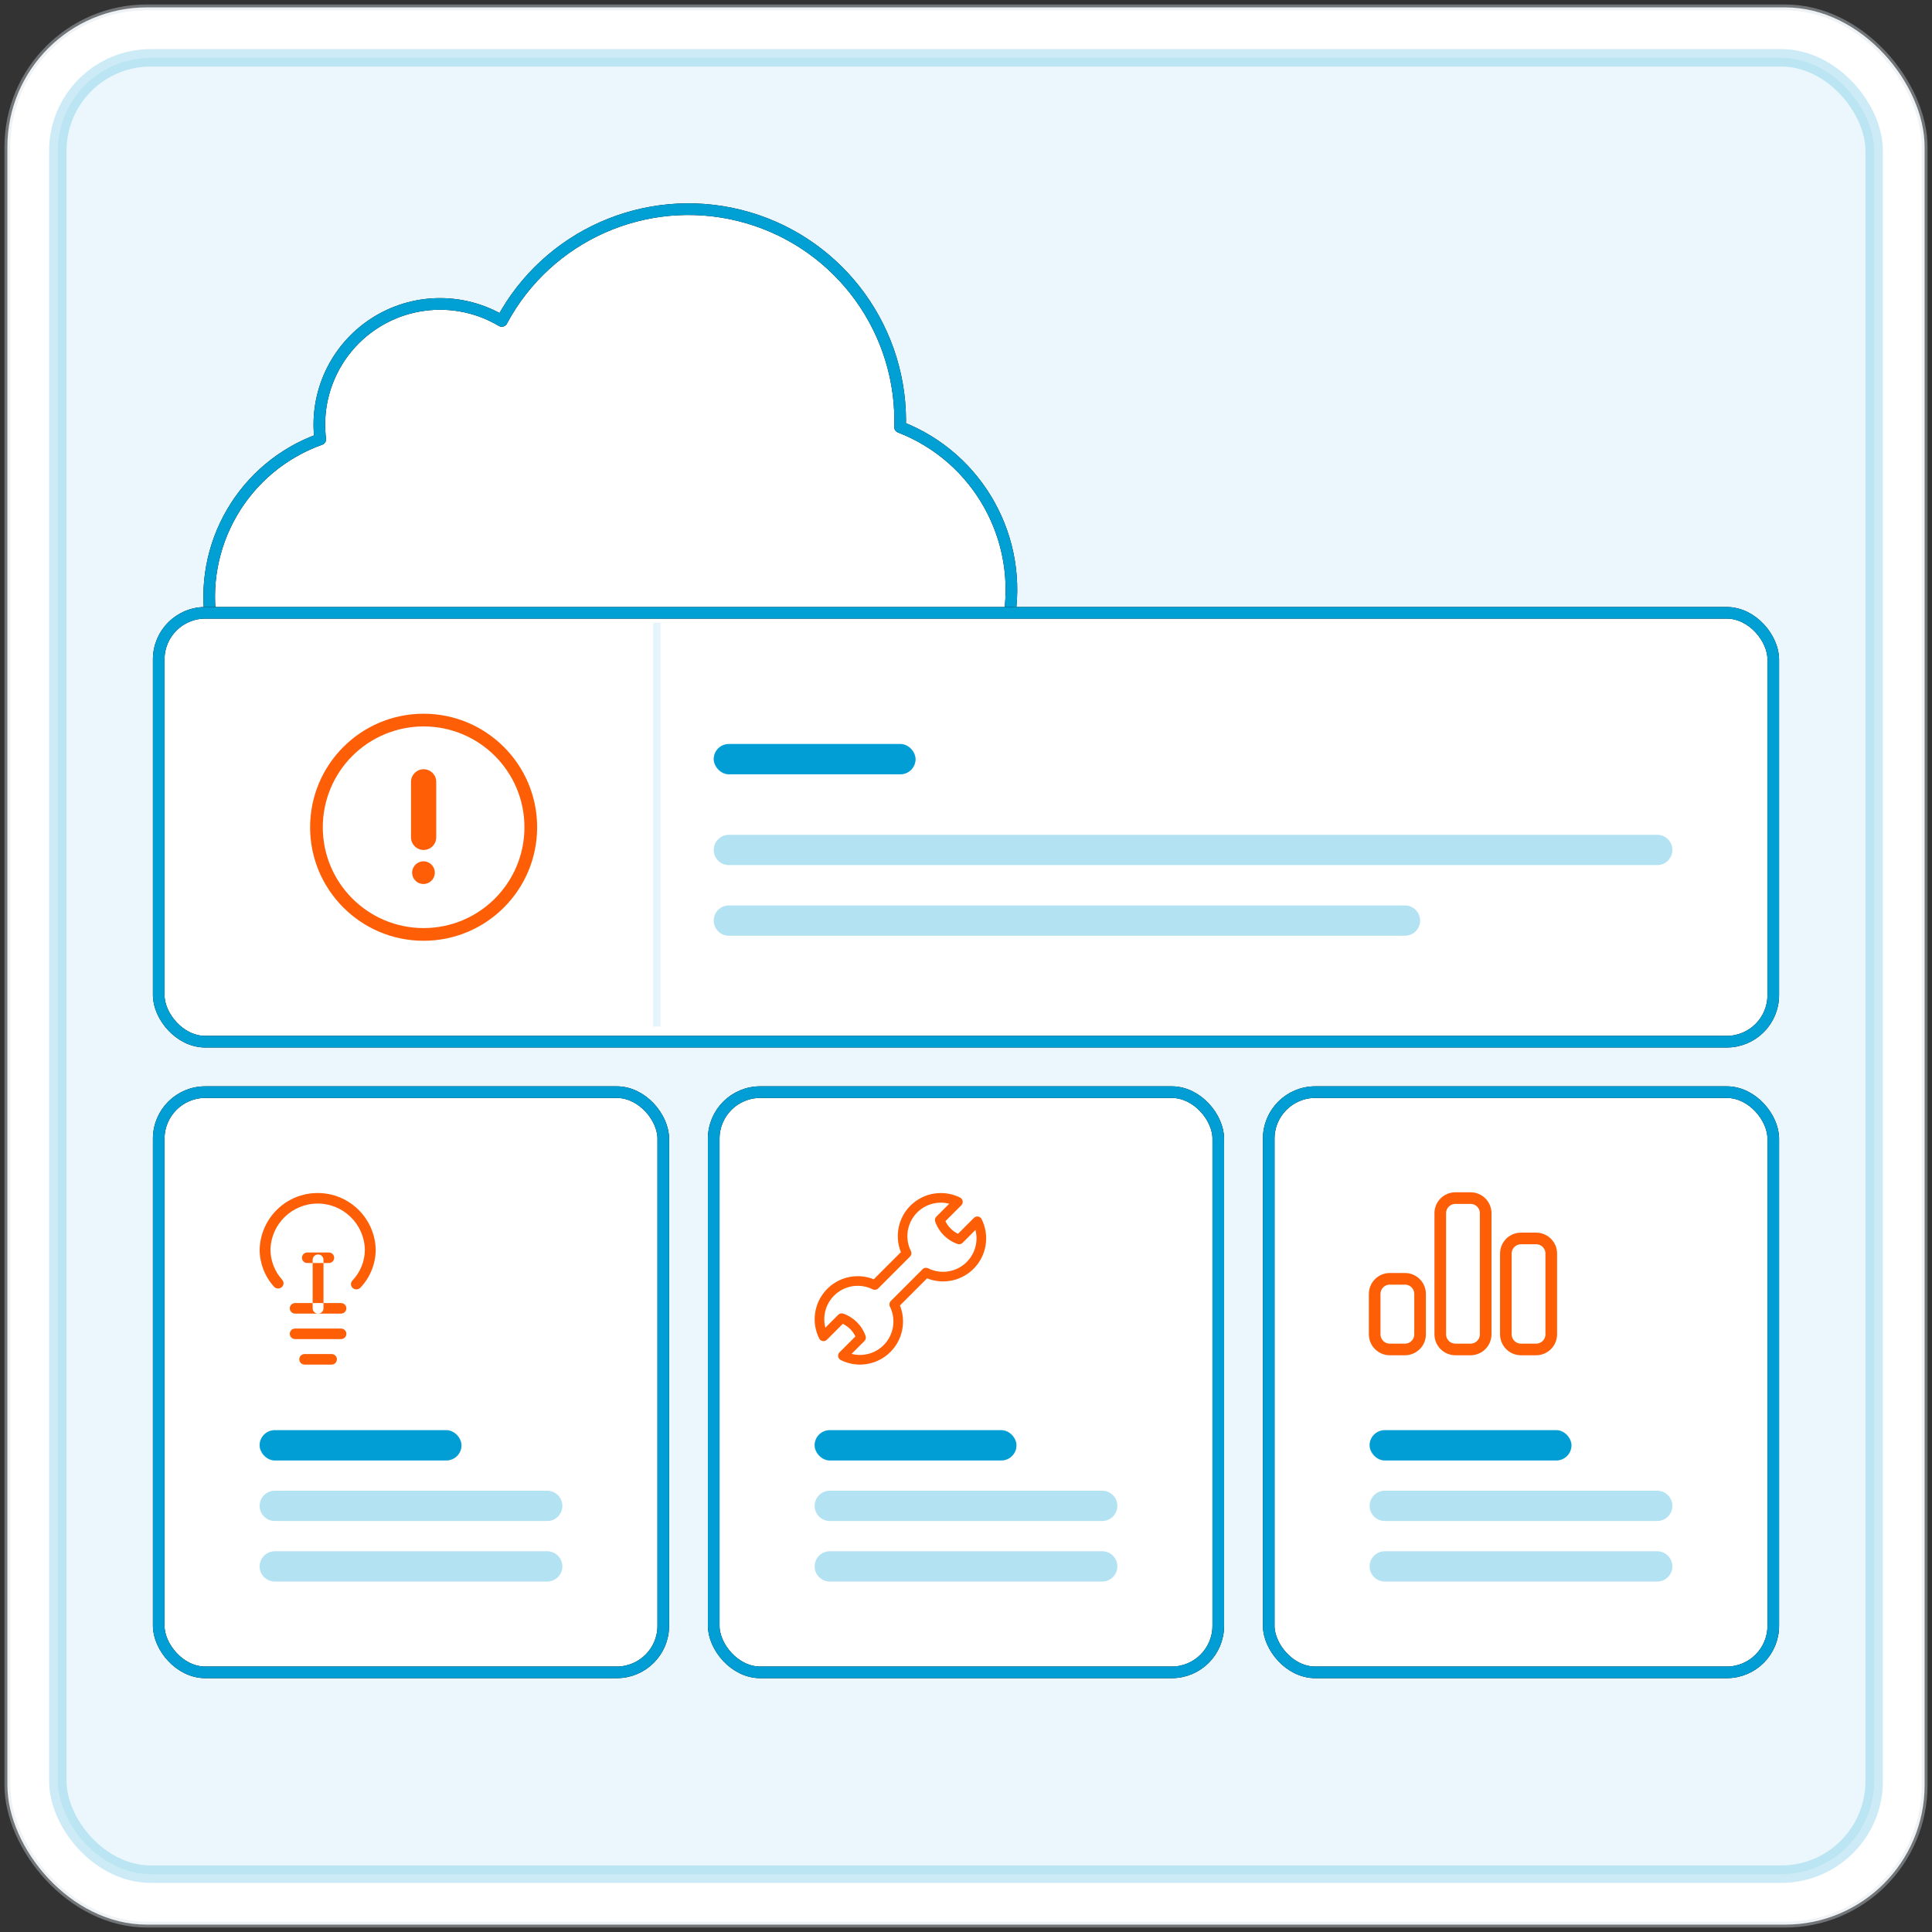 <?xml version="1.0" encoding="UTF-8"?>
<svg width="262px" height="262px" viewBox="0 0 262 262" version="1.1" xmlns="http://www.w3.org/2000/svg" xmlns:xlink="http://www.w3.org/1999/xlink">
    <rect x="0" y="0" width="262" height="262" fill="#333333" stroke="none"/>
    <!-- Generator: Sketch 59.1 (86144) - https://sketch.com -->
    <title>platform</title>
    <desc>Created with Sketch.</desc>
    <g id="Page-1" stroke="none" stroke-width="1" fill="none" fill-rule="evenodd">
        <g id="Technology-Page" transform="translate(-749, -1077)">
            <g id="HOW-IT-WORKS" transform="translate(1, 553)">
                <g id="Platform" transform="translate(749, 525)">
                    <g id="platform">
                        <rect id="Rectangle" stroke-opacity="0.39" stroke="#D2DDE5" stroke-width="0.788" fill="#FFFFFF" fill-rule="nonzero" stroke-linejoin="round" x="0" y="0" width="260" height="260" rx="18.919"></rect>
                        <rect id="Rectangle" stroke-opacity="0.2" stroke="#009FD4" stroke-width="2.365" fill-opacity="0.08" fill="#009FD4" fill-rule="nonzero" stroke-linejoin="round" x="6.842" y="6.842" width="246.316" height="246.316" rx="12.613"></rect>
                        <g id="Group" transform="translate(27.368, 26.684)" fill="#FFFFFF" fill-rule="nonzero" stroke="#000000" stroke-linejoin="round" stroke-width="1.577">
                            <path d="M93.686,30.228 C93.696,29.917 93.709,29.606 93.709,29.292 C93.659,16.145 84.688,4.711 71.93,1.534 C59.172,-1.643 45.886,4.249 39.677,15.837 C34.312,12.643 27.598,12.779 22.368,16.189 C17.137,19.598 14.303,25.687 15.061,31.884 C4.651,35.604 -1.565,46.283 0.344,57.172 C2.252,68.061 11.73,75.99 22.784,75.948 L85.031,75.948 C96.438,75.995 106.256,67.897 108.378,56.688 C110.499,45.48 104.321,34.353 93.686,30.228 Z" id="path"></path>
                        </g>
                        <g id="path-link" transform="translate(27.368, 26.684)" stroke="#009FD4" stroke-linejoin="round" stroke-width="1.577">
                            <path d="M93.686,30.228 C93.696,29.917 93.709,29.606 93.709,29.292 C93.659,16.145 84.688,4.711 71.93,1.534 C59.172,-1.643 45.886,4.249 39.677,15.837 C34.312,12.643 27.598,12.779 22.368,16.189 C17.137,19.598 14.303,25.687 15.061,31.884 C4.651,35.604 -1.565,46.283 0.344,57.172 C2.252,68.061 11.73,75.99 22.784,75.948 L85.031,75.948 C96.438,75.995 106.256,67.897 108.378,56.688 C110.499,45.48 104.321,34.353 93.686,30.228 Z" id="path"></path>
                        </g>
                        <g id="Group" transform="translate(20.526, 82.105)" fill="#FFFFFF" fill-rule="nonzero" stroke="#000000" stroke-linejoin="round" stroke-width="1.577">
                            <rect id="rect-4" x="0" y="0" width="218.947" height="58.158" rx="6.306"></rect>
                        </g>
                        <g id="rect-4-link" transform="translate(20.526, 82.105)" stroke="#009FD4" stroke-linejoin="round" stroke-width="1.577">
                            <rect id="rect-4" x="0" y="0" width="218.947" height="58.158" rx="6.306"></rect>
                        </g>
                        <rect id="Rectangle" fill-opacity="0.11" fill="#009FD4" fill-rule="nonzero" x="87.579" y="83.474" width="1" height="54.737"></rect>
                        <path d="M97.842,99.895 L121.105,99.895 C122.239,99.895 123.158,100.814 123.158,101.947 C123.158,103.081 122.239,104 121.105,104 L97.842,104 C96.708,104 95.789,103.081 95.789,101.947 C95.789,100.814 96.708,99.895 97.842,99.895 Z M97.842,112.211 L223.737,112.211 C224.87,112.211 225.789,113.13 225.789,114.263 C225.789,115.397 224.87,116.316 223.737,116.316 L97.842,116.316 C96.708,116.316 95.789,115.397 95.789,114.263 C95.789,113.13 96.708,112.211 97.842,112.211 Z M97.842,121.789 L189.526,121.789 C190.66,121.789 191.579,122.708 191.579,123.842 C191.579,124.976 190.66,125.895 189.526,125.895 L97.842,125.895 C96.708,125.895 95.789,124.976 95.789,123.842 C95.789,122.708 96.708,121.789 97.842,121.789 Z" id="Shape" fill-opacity="0.3" fill="#009ED4"></path>
                        <path d="M56.447,95.789 C64.95,95.789 71.842,102.682 71.842,111.184 C71.842,119.686 64.95,126.579 56.447,126.579 C47.945,126.579 41.053,119.686 41.053,111.184 C41.053,102.682 47.945,95.789 56.447,95.789 Z M56.447,97.511 C63.998,97.511 70.12,103.632 70.12,111.183 C70.12,118.734 63.999,124.856 56.448,124.856 C48.897,124.856 42.775,118.735 42.775,111.184 C42.775,107.558 44.215,104.08 46.779,101.516 C49.343,98.952 52.821,97.511 56.447,97.511 L56.447,97.511 Z M56.447,103.316 L56.447,103.316 C57.392,103.316 58.158,104.082 58.158,105.026 L58.158,112.553 C58.158,113.006 57.978,113.441 57.657,113.762 C57.336,114.083 56.901,114.263 56.447,114.263 L56.447,114.263 C55.503,114.263 54.737,113.497 54.737,112.553 L54.737,105.026 C54.737,104.082 55.503,103.316 56.447,103.316 L56.447,103.316 Z M56.447,115.803 C57.295,115.814 57.973,116.509 57.966,117.356 C57.958,118.203 57.267,118.885 56.419,118.881 C55.572,118.878 54.887,118.19 54.887,117.342 C54.893,116.486 55.591,115.797 56.447,115.803 Z" id="Shape" fill="#FD5E06"></path>
                        <g id="Group" transform="translate(171.053, 147.105)" fill="#FFFFFF" fill-rule="nonzero" stroke="#000000" stroke-linejoin="round" stroke-width="1.577">
                            <rect id="rect-3" x="0" y="0" width="68.421" height="78.684" rx="6.306"></rect>
                        </g>
                        <g id="rect-3-link" transform="translate(171.053, 147.105)" stroke="#009ED4" stroke-linejoin="round" stroke-width="1.577">
                            <rect id="rect-3" x="0" y="0" width="68.421" height="78.684" rx="6.306"></rect>
                        </g>
                        <path d="M187.474,172.421 L189.526,172.421 C190.66,172.421 191.579,173.34 191.579,174.474 L191.579,179.947 C191.579,181.081 190.66,182 189.526,182 L187.474,182 C186.34,182 185.421,181.081 185.421,179.947 L185.421,174.474 C185.421,173.34 186.34,172.421 187.474,172.421 Z M196.368,161.474 L198.421,161.474 C199.555,161.474 200.474,162.393 200.474,163.526 L200.474,179.947 C200.474,181.081 199.555,182 198.421,182 L196.368,182 C195.235,182 194.316,181.081 194.316,179.947 L194.316,163.526 C194.316,162.393 195.235,161.474 196.368,161.474 L196.368,161.474 Z M205.263,166.947 L207.316,166.947 C208.449,166.947 209.368,167.866 209.368,169 L209.368,179.947 C209.368,181.081 208.449,182 207.316,182 L205.263,182 C204.13,182 203.211,181.081 203.211,179.947 L203.211,169 C203.211,167.866 204.13,166.947 205.263,166.947 Z" id="Shape" stroke="#FD5E06" stroke-width="1.577" fill-opacity="0" fill="#FD5E06" stroke-linejoin="round"></path>
                        <path d="M186.789,192.947 L210.053,192.947 C211.186,192.947 212.105,193.866 212.105,195 C212.105,196.134 211.186,197.053 210.053,197.053 L186.789,197.053 C185.656,197.053 184.737,196.134 184.737,195 C184.737,193.866 185.656,192.947 186.789,192.947 Z M186.789,201.158 L223.737,201.158 C224.87,201.158 225.789,202.077 225.789,203.211 C225.789,204.344 224.87,205.263 223.737,205.263 L186.789,205.263 C185.656,205.263 184.737,204.344 184.737,203.211 C184.737,202.077 185.656,201.158 186.789,201.158 Z M186.789,209.368 L223.737,209.368 C224.87,209.368 225.789,210.287 225.789,211.421 C225.789,212.555 224.87,213.474 223.737,213.474 L186.789,213.474 C185.656,213.474 184.737,212.555 184.737,211.421 C184.737,210.287 185.656,209.368 186.789,209.368 Z" id="Shape" fill-opacity="0.3" fill="#009ED4"></path>
                        <g id="Group" transform="translate(95.789, 147.105)" fill="#FFFFFF" fill-rule="nonzero" stroke="#000000" stroke-linejoin="round" stroke-width="1.577">
                            <rect id="rect-2" x="0" y="0" width="68.421" height="78.684" rx="6.306"></rect>
                        </g>
                        <g id="rect-2-link" transform="translate(95.789, 147.105)" stroke="#009ED4" stroke-linejoin="round" stroke-width="1.577">
                            <rect id="rect-2" x="0" y="0" width="68.421" height="78.684" rx="6.306"></rect>
                        </g>
                        <path d="M111.526,192.947 L134.789,192.947 C135.923,192.947 136.842,193.866 136.842,195 C136.842,196.134 135.923,197.053 134.789,197.053 L111.526,197.053 C110.393,197.053 109.474,196.134 109.474,195 C109.474,193.866 110.393,192.947 111.526,192.947 Z M111.526,201.158 L148.474,201.158 C149.607,201.158 150.526,202.077 150.526,203.211 C150.526,204.344 149.607,205.263 148.474,205.263 L111.526,205.263 C110.393,205.263 109.474,204.344 109.474,203.211 C109.474,202.077 110.393,201.158 111.526,201.158 Z M111.526,209.368 L148.474,209.368 C149.607,209.368 150.526,210.287 150.526,211.421 C150.526,212.555 149.607,213.474 148.474,213.474 L111.526,213.474 C110.393,213.474 109.474,212.555 109.474,211.421 C109.474,210.287 110.393,209.368 111.526,209.368 Z" id="Shape" fill-opacity="0.3" fill="#009ED4"></path>
                        <path d="M115.621,184.053 C114.717,184.053 113.825,183.842 113.016,183.437 C112.828,183.344 112.697,183.166 112.663,182.959 C112.63,182.752 112.698,182.541 112.846,182.393 L115.002,180.236 C114.645,179.487 114.041,178.883 113.292,178.526 L111.136,180.683 C110.987,180.831 110.777,180.899 110.57,180.865 C110.363,180.831 110.185,180.7 110.092,180.513 C109.01,178.343 109.38,175.731 111.023,173.948 C112.666,172.165 115.239,171.582 117.49,172.483 L121.168,168.804 C120.268,166.553 120.85,163.98 122.632,162.337 C124.414,160.694 127.026,160.322 129.196,161.403 C129.384,161.496 129.515,161.674 129.549,161.881 C129.582,162.088 129.514,162.299 129.366,162.447 L127.209,164.604 C127.566,165.354 128.17,165.958 128.92,166.314 L131.076,164.158 C131.224,164.009 131.435,163.941 131.642,163.975 C131.849,164.009 132.027,164.14 132.12,164.328 C133.202,166.497 132.831,169.109 131.188,170.892 C129.546,172.675 126.973,173.258 124.722,172.357 L121.044,176.036 C121.763,177.837 121.543,179.876 120.457,181.482 C119.371,183.087 117.56,184.05 115.621,184.053 Z M114.481,182.601 C116.202,183.047 118.025,182.447 119.145,181.065 C120.264,179.684 120.474,177.776 119.681,176.184 C119.555,175.933 119.604,175.63 119.803,175.432 L124.114,171.117 C124.312,170.918 124.615,170.869 124.866,170.994 C126.458,171.787 128.365,171.577 129.746,170.457 C131.127,169.338 131.728,167.515 131.282,165.794 L129.534,167.543 C129.358,167.719 129.098,167.779 128.862,167.699 C127.436,167.206 126.316,166.085 125.822,164.659 C125.742,164.423 125.802,164.163 125.978,163.987 L127.727,162.238 C126.006,161.792 124.183,162.393 123.063,163.774 C121.944,165.156 121.734,167.064 122.527,168.655 C122.653,168.906 122.604,169.209 122.405,169.408 L118.095,173.722 C117.897,173.921 117.593,173.971 117.342,173.845 C115.751,173.053 113.843,173.263 112.462,174.382 C111.081,175.501 110.481,177.324 110.926,179.045 L112.675,177.296 C112.851,177.12 113.112,177.059 113.347,177.14 C114.773,177.633 115.893,178.754 116.386,180.18 C116.467,180.415 116.406,180.676 116.23,180.852 L114.481,182.601 Z" id="Shape" fill="#FD5E06"></path>
                        <g id="Group" transform="translate(20.526, 147.105)" fill="#FFFFFF" fill-rule="nonzero" stroke="#000000" stroke-linejoin="round" stroke-width="1.577">
                            <rect id="rect" x="0" y="0" width="68.421" height="78.684" rx="6.306"></rect>
                        </g>
                        <g id="rect-link" transform="translate(20.526, 147.105)" stroke="#009ED4" stroke-linejoin="round" stroke-width="1.577">
                            <rect id="rect" x="0" y="0" width="68.421" height="78.684" rx="6.306"></rect>
                        </g>
                        <path d="M36.263,192.947 L59.526,192.947 C60.66,192.947 61.579,193.866 61.579,195 C61.579,196.134 60.66,197.053 59.526,197.053 L36.263,197.053 C35.13,197.053 34.211,196.134 34.211,195 C34.211,193.866 35.13,192.947 36.263,192.947 Z M36.263,201.158 L73.211,201.158 C74.344,201.158 75.263,202.077 75.263,203.211 C75.263,204.344 74.344,205.263 73.211,205.263 L36.263,205.263 C35.13,205.263 34.211,204.344 34.211,203.211 C34.211,202.077 35.13,201.158 36.263,201.158 Z M36.263,209.368 L73.211,209.368 C74.344,209.368 75.263,210.287 75.263,211.421 C75.263,212.555 74.344,213.474 73.211,213.474 L36.263,213.474 C35.13,213.474 34.211,212.555 34.211,211.421 C34.211,210.287 35.13,209.368 36.263,209.368 Z" id="Shape" fill-opacity="0.3" fill="#009ED4"></path>
                        <rect id="Rectangle" fill="#009ED4" fill-rule="nonzero" x="95.789" y="99.895" width="27.368" height="4.105" rx="2.053"></rect>
                        <rect id="Rectangle" fill="#009ED4" fill-rule="nonzero" x="184.737" y="192.947" width="27.368" height="4.105" rx="2.053"></rect>
                        <rect id="Rectangle" fill="#009ED4" fill-rule="nonzero" x="109.474" y="192.947" width="27.368" height="4.105" rx="2.053"></rect>
                        <rect id="Rectangle" fill="#009ED4" fill-rule="nonzero" x="34.211" y="192.947" width="27.368" height="4.105" rx="2.053"></rect>
                        <path d="M43.605,170.28 L40.663,170.28 C40.269,170.28 39.949,169.96 39.949,169.566 C39.949,169.171 40.269,168.852 40.663,168.852 L43.605,168.852 C44,168.852 44.32,169.171 44.32,169.566 C44.32,169.96 44,170.28 43.605,170.28 Z M45.258,177.137 L39.012,177.137 C38.617,177.137 38.297,176.818 38.297,176.423 C38.297,176.028 38.617,175.709 39.012,175.709 L45.258,175.709 C45.514,175.709 45.749,175.845 45.877,176.066 C46.005,176.287 46.005,176.559 45.877,176.78 C45.749,177.001 45.514,177.137 45.258,177.137 L45.258,177.137 Z M45.258,180.595 L39.012,180.595 C38.617,180.595 38.297,180.275 38.297,179.88 C38.297,179.486 38.617,179.166 39.012,179.166 L45.258,179.166 C45.514,179.166 45.749,179.302 45.877,179.523 C46.005,179.744 46.005,180.016 45.877,180.237 C45.749,180.458 45.514,180.595 45.258,180.595 Z M43.973,184.053 L40.3,184.053 C39.905,184.053 39.586,183.733 39.586,183.338 C39.586,182.944 39.905,182.624 40.3,182.624 L43.976,182.624 C44.37,182.625 44.689,182.945 44.689,183.34 C44.688,183.734 44.367,184.053 43.973,184.053 Z M42.135,177.139 C41.943,177.141 41.757,177.068 41.62,176.934 C41.482,176.8 41.403,176.617 41.4,176.424 L41.4,169.85 C41.4,169.445 41.729,169.116 42.135,169.116 C42.541,169.116 42.87,169.445 42.87,169.85 L42.87,176.424 C42.864,176.824 42.535,177.143 42.135,177.137 L42.135,177.139 Z M47.331,173.854 C47.148,173.855 46.97,173.788 46.834,173.666 C46.69,173.54 46.605,173.361 46.597,173.17 C46.589,172.98 46.659,172.794 46.79,172.656 C47.874,171.521 48.479,170.012 48.48,168.443 C48.386,164.976 45.548,162.215 42.079,162.215 C38.611,162.215 35.773,164.976 35.678,168.443 C35.68,169.961 36.247,171.425 37.268,172.548 C37.396,172.69 37.462,172.877 37.449,173.067 C37.436,173.257 37.346,173.434 37.2,173.557 C36.892,173.815 36.436,173.787 36.163,173.492 C34.908,172.108 34.212,170.308 34.211,168.44 C34.33,164.178 37.818,160.786 42.081,160.786 C46.344,160.786 49.833,164.178 49.952,168.44 C49.95,170.369 49.206,172.224 47.874,173.62 C47.733,173.769 47.536,173.852 47.331,173.851 L47.331,173.854 Z" id="Shape" fill="#FD5E06"></path>
                    </g>
                </g>
            </g>
        </g>
    </g>
</svg>